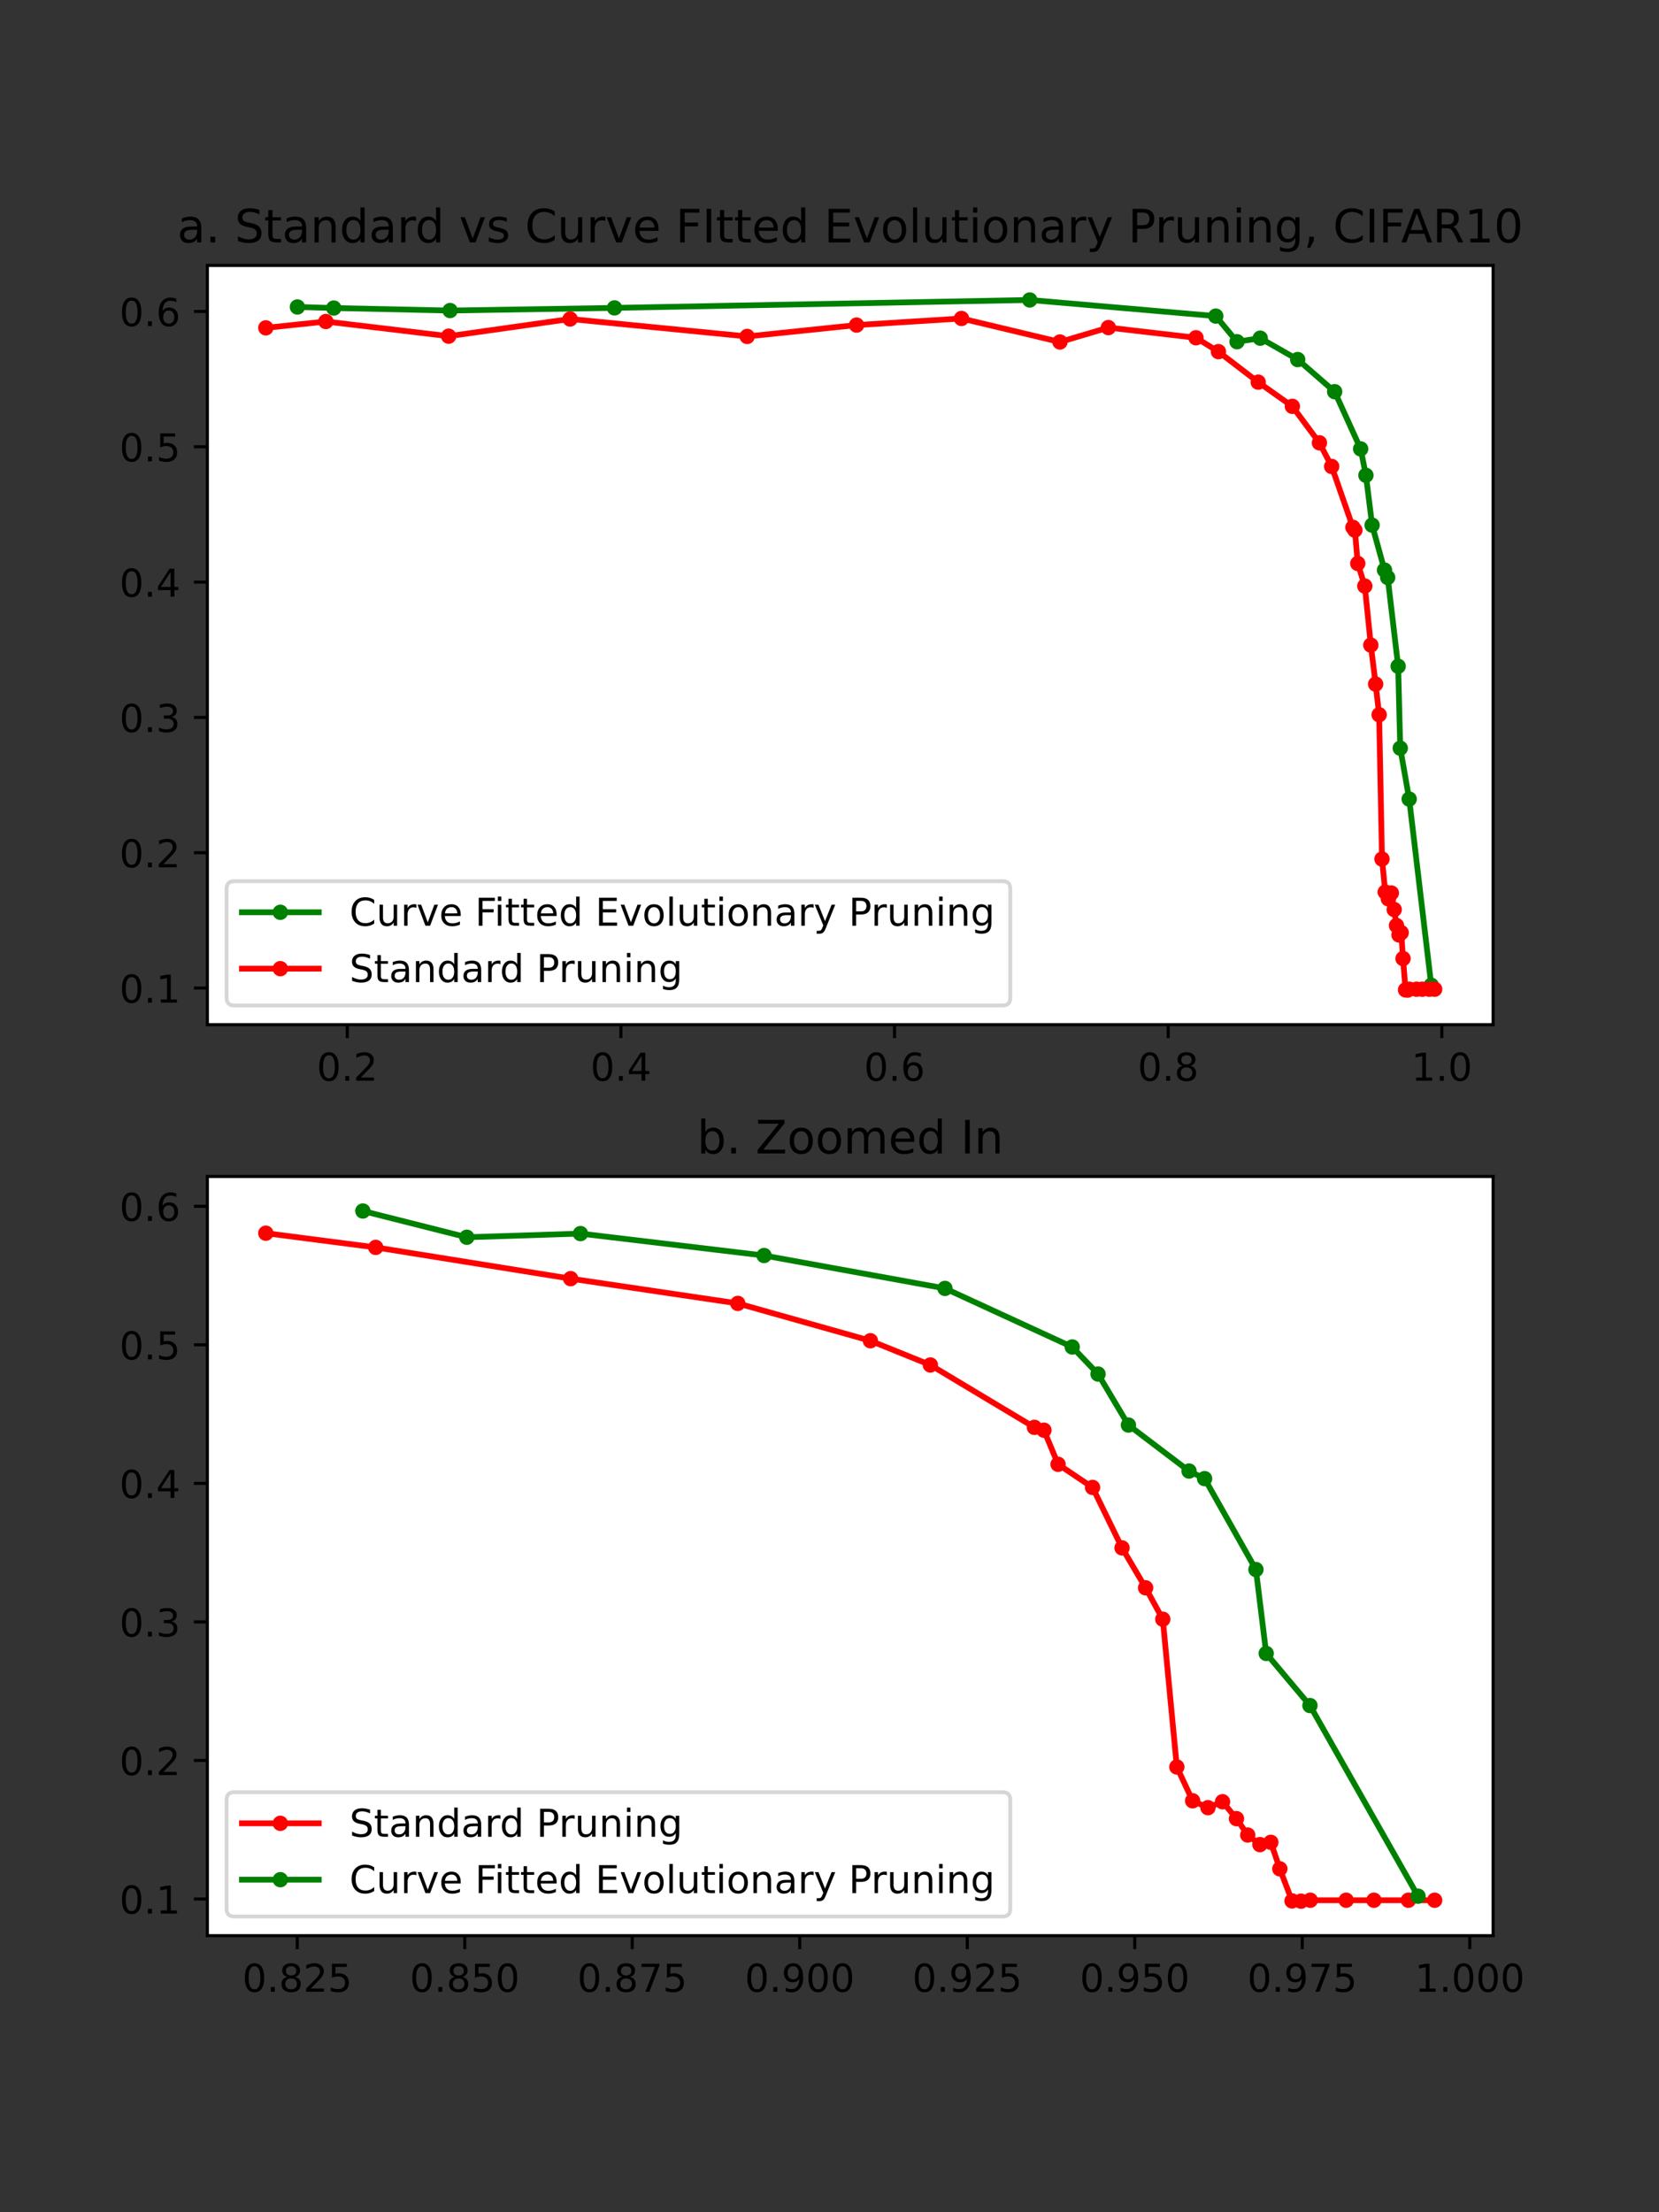 <?xml version="1.0" encoding="utf-8" standalone="no"?>
<!DOCTYPE svg PUBLIC "-//W3C//DTD SVG 1.1//EN"
  "http://www.w3.org/Graphics/SVG/1.1/DTD/svg11.dtd">
<!-- Created with matplotlib (https://matplotlib.org/) -->
<svg height="576pt" version="1.1" viewBox="0 0 432 576" width="432pt" xmlns="http://www.w3.org/2000/svg" xmlns:xlink="http://www.w3.org/1999/xlink">
 <rect x="0" y="0" width="432" height="576" fill="#333333" stroke="none"/>
 <defs>
  <style type="text/css">*{stroke-linecap:butt;stroke-linejoin:round;}</style>
 </defs>
 <g id="figure_1">
  <g id="patch_1">
   <path d="M 0 576 
L 432 576 
L 432 0 
L 0 0 
z
" style="fill:none;"/>
  </g>
  <g id="axes_1">
   <g id="patch_2">
    <path d="M 54 266.793 
L 388.8 266.793 
L 388.8 69.12 
L 54 69.12 
z
" style="fill:#ffffff;"/>
   </g>
   <g id="matplotlib.axis_1">
    <g id="xtick_1">
     <g id="line2d_1">
      <defs>
       <path d="M 0 0 
L 0 3.5 
" id="mb34d1083ad" style="stroke:#000000;stroke-width:0.8;"/>
      </defs>
      <g>
       <use style="stroke:#000000;stroke-width:0.8;" x="90.427" xlink:href="#mb34d1083ad" y="266.793"/>
      </g>
     </g>
     <g id="text_1">
      <!-- 0.2 -->
      <g transform="translate(82.476 281.391)scale(0.1 -0.1)">
       <defs>
        <path d="M 31.781 66.406 
Q 24.172 66.406 20.328 58.906 
Q 16.5 51.422 16.5 36.375 
Q 16.5 21.391 20.328 13.891 
Q 24.172 6.391 31.781 6.391 
Q 39.453 6.391 43.281 13.891 
Q 47.125 21.391 47.125 36.375 
Q 47.125 51.422 43.281 58.906 
Q 39.453 66.406 31.781 66.406 
z
M 31.781 74.219 
Q 44.047 74.219 50.516 64.516 
Q 56.984 54.828 56.984 36.375 
Q 56.984 17.969 50.516 8.266 
Q 44.047 -1.422 31.781 -1.422 
Q 19.531 -1.422 13.062 8.266 
Q 6.594 17.969 6.594 36.375 
Q 6.594 54.828 13.062 64.516 
Q 19.531 74.219 31.781 74.219 
z
" id="DejaVuSans-48"/>
        <path d="M 10.688 12.406 
L 21 12.406 
L 21 0 
L 10.688 0 
z
" id="DejaVuSans-46"/>
        <path d="M 19.188 8.297 
L 53.609 8.297 
L 53.609 0 
L 7.328 0 
L 7.328 8.297 
Q 12.938 14.109 22.625 23.891 
Q 32.328 33.688 34.812 36.531 
Q 39.547 41.844 41.422 45.531 
Q 43.312 49.219 43.312 52.781 
Q 43.312 58.594 39.234 62.25 
Q 35.156 65.922 28.609 65.922 
Q 23.969 65.922 18.812 64.312 
Q 13.672 62.703 7.812 59.422 
L 7.812 69.391 
Q 13.766 71.781 18.938 73 
Q 24.125 74.219 28.422 74.219 
Q 39.75 74.219 46.484 68.547 
Q 53.219 62.891 53.219 53.422 
Q 53.219 48.922 51.531 44.891 
Q 49.859 40.875 45.406 35.406 
Q 44.188 33.984 37.641 27.219 
Q 31.109 20.453 19.188 8.297 
z
" id="DejaVuSans-50"/>
       </defs>
       <use xlink:href="#DejaVuSans-48"/>
       <use x="63.623" xlink:href="#DejaVuSans-46"/>
       <use x="95.41" xlink:href="#DejaVuSans-50"/>
      </g>
     </g>
    </g>
    <g id="xtick_2">
     <g id="line2d_2">
      <g>
       <use style="stroke:#000000;stroke-width:0.8;" x="161.683" xlink:href="#mb34d1083ad" y="266.793"/>
      </g>
     </g>
     <g id="text_2">
      <!-- 0.4 -->
      <g transform="translate(153.731 281.391)scale(0.1 -0.1)">
       <defs>
        <path d="M 37.797 64.312 
L 12.891 25.391 
L 37.797 25.391 
z
M 35.203 72.906 
L 47.609 72.906 
L 47.609 25.391 
L 58.016 25.391 
L 58.016 17.188 
L 47.609 17.188 
L 47.609 0 
L 37.797 0 
L 37.797 17.188 
L 4.891 17.188 
L 4.891 26.703 
z
" id="DejaVuSans-52"/>
       </defs>
       <use xlink:href="#DejaVuSans-48"/>
       <use x="63.623" xlink:href="#DejaVuSans-46"/>
       <use x="95.41" xlink:href="#DejaVuSans-52"/>
      </g>
     </g>
    </g>
    <g id="xtick_3">
     <g id="line2d_3">
      <g>
       <use style="stroke:#000000;stroke-width:0.8;" x="232.938" xlink:href="#mb34d1083ad" y="266.793"/>
      </g>
     </g>
     <g id="text_3">
      <!-- 0.6 -->
      <g transform="translate(224.987 281.391)scale(0.1 -0.1)">
       <defs>
        <path d="M 33.016 40.375 
Q 26.375 40.375 22.484 35.828 
Q 18.609 31.297 18.609 23.391 
Q 18.609 15.531 22.484 10.953 
Q 26.375 6.391 33.016 6.391 
Q 39.656 6.391 43.531 10.953 
Q 47.406 15.531 47.406 23.391 
Q 47.406 31.297 43.531 35.828 
Q 39.656 40.375 33.016 40.375 
z
M 52.594 71.297 
L 52.594 62.312 
Q 48.875 64.062 45.094 64.984 
Q 41.312 65.922 37.594 65.922 
Q 27.828 65.922 22.672 59.328 
Q 17.531 52.734 16.797 39.406 
Q 19.672 43.656 24.016 45.922 
Q 28.375 48.188 33.594 48.188 
Q 44.578 48.188 50.953 41.516 
Q 57.328 34.859 57.328 23.391 
Q 57.328 12.156 50.688 5.359 
Q 44.047 -1.422 33.016 -1.422 
Q 20.359 -1.422 13.672 8.266 
Q 6.984 17.969 6.984 36.375 
Q 6.984 53.656 15.188 63.938 
Q 23.391 74.219 37.203 74.219 
Q 40.922 74.219 44.703 73.484 
Q 48.484 72.75 52.594 71.297 
z
" id="DejaVuSans-54"/>
       </defs>
       <use xlink:href="#DejaVuSans-48"/>
       <use x="63.623" xlink:href="#DejaVuSans-46"/>
       <use x="95.41" xlink:href="#DejaVuSans-54"/>
      </g>
     </g>
    </g>
    <g id="xtick_4">
     <g id="line2d_4">
      <g>
       <use style="stroke:#000000;stroke-width:0.8;" x="304.194" xlink:href="#mb34d1083ad" y="266.793"/>
      </g>
     </g>
     <g id="text_4">
      <!-- 0.8 -->
      <g transform="translate(296.242 281.391)scale(0.1 -0.1)">
       <defs>
        <path d="M 31.781 34.625 
Q 24.75 34.625 20.719 30.859 
Q 16.703 27.094 16.703 20.516 
Q 16.703 13.922 20.719 10.156 
Q 24.75 6.391 31.781 6.391 
Q 38.812 6.391 42.859 10.172 
Q 46.922 13.969 46.922 20.516 
Q 46.922 27.094 42.891 30.859 
Q 38.875 34.625 31.781 34.625 
z
M 21.922 38.812 
Q 15.578 40.375 12.031 44.719 
Q 8.5 49.078 8.5 55.328 
Q 8.5 64.062 14.719 69.141 
Q 20.953 74.219 31.781 74.219 
Q 42.672 74.219 48.875 69.141 
Q 55.078 64.062 55.078 55.328 
Q 55.078 49.078 51.531 44.719 
Q 48 40.375 41.703 38.812 
Q 48.828 37.156 52.797 32.312 
Q 56.781 27.484 56.781 20.516 
Q 56.781 9.906 50.312 4.234 
Q 43.844 -1.422 31.781 -1.422 
Q 19.734 -1.422 13.25 4.234 
Q 6.781 9.906 6.781 20.516 
Q 6.781 27.484 10.781 32.312 
Q 14.797 37.156 21.922 38.812 
z
M 18.312 54.391 
Q 18.312 48.734 21.844 45.562 
Q 25.391 42.391 31.781 42.391 
Q 38.141 42.391 41.719 45.562 
Q 45.312 48.734 45.312 54.391 
Q 45.312 60.062 41.719 63.234 
Q 38.141 66.406 31.781 66.406 
Q 25.391 66.406 21.844 63.234 
Q 18.312 60.062 18.312 54.391 
z
" id="DejaVuSans-56"/>
       </defs>
       <use xlink:href="#DejaVuSans-48"/>
       <use x="63.623" xlink:href="#DejaVuSans-46"/>
       <use x="95.41" xlink:href="#DejaVuSans-56"/>
      </g>
     </g>
    </g>
    <g id="xtick_5">
     <g id="line2d_5">
      <g>
       <use style="stroke:#000000;stroke-width:0.8;" x="375.449" xlink:href="#mb34d1083ad" y="266.793"/>
      </g>
     </g>
     <g id="text_5">
      <!-- 1.0 -->
      <g transform="translate(367.498 281.391)scale(0.1 -0.1)">
       <defs>
        <path d="M 12.406 8.297 
L 28.516 8.297 
L 28.516 63.922 
L 10.984 60.406 
L 10.984 69.391 
L 28.422 72.906 
L 38.281 72.906 
L 38.281 8.297 
L 54.391 8.297 
L 54.391 0 
L 12.406 0 
z
" id="DejaVuSans-49"/>
       </defs>
       <use xlink:href="#DejaVuSans-49"/>
       <use x="63.623" xlink:href="#DejaVuSans-46"/>
       <use x="95.41" xlink:href="#DejaVuSans-48"/>
      </g>
     </g>
    </g>
   </g>
   <g id="matplotlib.axis_2">
    <g id="ytick_1">
     <g id="line2d_6">
      <defs>
       <path d="M 0 0 
L -3.5 0 
" id="m40993f9563" style="stroke:#000000;stroke-width:0.8;"/>
      </defs>
      <g>
       <use style="stroke:#000000;stroke-width:0.8;" x="54" xlink:href="#m40993f9563" y="257.257"/>
      </g>
     </g>
     <g id="text_6">
      <!-- 0.1 -->
      <g transform="translate(31.097 261.056)scale(0.1 -0.1)">
       <use xlink:href="#DejaVuSans-48"/>
       <use x="63.623" xlink:href="#DejaVuSans-46"/>
       <use x="95.41" xlink:href="#DejaVuSans-49"/>
      </g>
     </g>
    </g>
    <g id="ytick_2">
     <g id="line2d_7">
      <g>
       <use style="stroke:#000000;stroke-width:0.8;" x="54" xlink:href="#m40993f9563" y="222.025"/>
      </g>
     </g>
     <g id="text_7">
      <!-- 0.2 -->
      <g transform="translate(31.097 225.825)scale(0.1 -0.1)">
       <use xlink:href="#DejaVuSans-48"/>
       <use x="63.623" xlink:href="#DejaVuSans-46"/>
       <use x="95.41" xlink:href="#DejaVuSans-50"/>
      </g>
     </g>
    </g>
    <g id="ytick_3">
     <g id="line2d_8">
      <g>
       <use style="stroke:#000000;stroke-width:0.8;" x="54" xlink:href="#m40993f9563" y="186.794"/>
      </g>
     </g>
     <g id="text_8">
      <!-- 0.3 -->
      <g transform="translate(31.097 190.593)scale(0.1 -0.1)">
       <defs>
        <path d="M 40.578 39.312 
Q 47.656 37.797 51.625 33 
Q 55.609 28.219 55.609 21.188 
Q 55.609 10.406 48.188 4.484 
Q 40.766 -1.422 27.094 -1.422 
Q 22.516 -1.422 17.656 -0.516 
Q 12.797 0.391 7.625 2.203 
L 7.625 11.719 
Q 11.719 9.328 16.594 8.109 
Q 21.484 6.891 26.812 6.891 
Q 36.078 6.891 40.938 10.547 
Q 45.797 14.203 45.797 21.188 
Q 45.797 27.641 41.281 31.266 
Q 36.766 34.906 28.719 34.906 
L 20.219 34.906 
L 20.219 43.016 
L 29.109 43.016 
Q 36.375 43.016 40.234 45.922 
Q 44.094 48.828 44.094 54.297 
Q 44.094 59.906 40.109 62.906 
Q 36.141 65.922 28.719 65.922 
Q 24.656 65.922 20.016 65.031 
Q 15.375 64.156 9.812 62.312 
L 9.812 71.094 
Q 15.438 72.656 20.344 73.438 
Q 25.25 74.219 29.594 74.219 
Q 40.828 74.219 47.359 69.109 
Q 53.906 64.016 53.906 55.328 
Q 53.906 49.266 50.438 45.094 
Q 46.969 40.922 40.578 39.312 
z
" id="DejaVuSans-51"/>
       </defs>
       <use xlink:href="#DejaVuSans-48"/>
       <use x="63.623" xlink:href="#DejaVuSans-46"/>
       <use x="95.41" xlink:href="#DejaVuSans-51"/>
      </g>
     </g>
    </g>
    <g id="ytick_4">
     <g id="line2d_9">
      <g>
       <use style="stroke:#000000;stroke-width:0.8;" x="54" xlink:href="#m40993f9563" y="151.562"/>
      </g>
     </g>
     <g id="text_9">
      <!-- 0.4 -->
      <g transform="translate(31.097 155.361)scale(0.1 -0.1)">
       <use xlink:href="#DejaVuSans-48"/>
       <use x="63.623" xlink:href="#DejaVuSans-46"/>
       <use x="95.41" xlink:href="#DejaVuSans-52"/>
      </g>
     </g>
    </g>
    <g id="ytick_5">
     <g id="line2d_10">
      <g>
       <use style="stroke:#000000;stroke-width:0.8;" x="54" xlink:href="#m40993f9563" y="116.33"/>
      </g>
     </g>
     <g id="text_10">
      <!-- 0.5 -->
      <g transform="translate(31.097 120.129)scale(0.1 -0.1)">
       <defs>
        <path d="M 10.797 72.906 
L 49.516 72.906 
L 49.516 64.594 
L 19.828 64.594 
L 19.828 46.734 
Q 21.969 47.469 24.109 47.828 
Q 26.266 48.188 28.422 48.188 
Q 40.625 48.188 47.75 41.5 
Q 54.891 34.812 54.891 23.391 
Q 54.891 11.625 47.562 5.094 
Q 40.234 -1.422 26.906 -1.422 
Q 22.312 -1.422 17.547 -0.641 
Q 12.797 0.141 7.719 1.703 
L 7.719 11.625 
Q 12.109 9.234 16.797 8.062 
Q 21.484 6.891 26.703 6.891 
Q 35.156 6.891 40.078 11.328 
Q 45.016 15.766 45.016 23.391 
Q 45.016 31 40.078 35.438 
Q 35.156 39.891 26.703 39.891 
Q 22.75 39.891 18.812 39.016 
Q 14.891 38.141 10.797 36.281 
z
" id="DejaVuSans-53"/>
       </defs>
       <use xlink:href="#DejaVuSans-48"/>
       <use x="63.623" xlink:href="#DejaVuSans-46"/>
       <use x="95.41" xlink:href="#DejaVuSans-53"/>
      </g>
     </g>
    </g>
    <g id="ytick_6">
     <g id="line2d_11">
      <g>
       <use style="stroke:#000000;stroke-width:0.8;" x="54" xlink:href="#m40993f9563" y="81.098"/>
      </g>
     </g>
     <g id="text_11">
      <!-- 0.6 -->
      <g transform="translate(31.097 84.898)scale(0.1 -0.1)">
       <use xlink:href="#DejaVuSans-48"/>
       <use x="63.623" xlink:href="#DejaVuSans-46"/>
       <use x="95.41" xlink:href="#DejaVuSans-54"/>
      </g>
     </g>
    </g>
   </g>
   <g id="line2d_12">
    <path clip-path="url(#pbe2e4ea4c7)" d="M 77.441 79.929 
L 86.91 80.204 
L 117.196 80.857 
L 160.014 80.169 
L 268.14 78.105 
L 316.589 82.303 
L 322.116 88.977 
L 328.161 88.049 
L 337.923 93.622 
L 347.542 101.983 
L 354.31 116.881 
L 355.683 123.762 
L 357.298 136.733 
L 360.522 148.431 
L 361.349 150.358 
L 364.078 173.478 
L 364.624 194.81 
L 366.951 208.057 
L 372.697 256.535 
" style="fill:none;stroke:#008000;stroke-linecap:square;stroke-width:1.5;"/>
    <defs>
     <path d="M 0 1.5 
C 0.398 1.5 0.779 1.342 1.061 1.061 
C 1.342 0.779 1.5 0.398 1.5 0 
C 1.5 -0.398 1.342 -0.779 1.061 -1.061 
C 0.779 -1.342 0.398 -1.5 0 -1.5 
C -0.398 -1.5 -0.779 -1.342 -1.061 -1.061 
C -1.342 -0.779 -1.5 -0.398 -1.5 0 
C -1.5 0.398 -1.342 0.779 -1.061 1.061 
C -0.779 1.342 -0.398 1.5 0 1.5 
z
" id="mb6224da413" style="stroke:#008000;"/>
    </defs>
    <g clip-path="url(#pbe2e4ea4c7)">
     <use style="fill:#008000;stroke:#008000;" x="77.441" xlink:href="#mb6224da413" y="79.929"/>
     <use style="fill:#008000;stroke:#008000;" x="86.91" xlink:href="#mb6224da413" y="80.204"/>
     <use style="fill:#008000;stroke:#008000;" x="117.196" xlink:href="#mb6224da413" y="80.857"/>
     <use style="fill:#008000;stroke:#008000;" x="160.014" xlink:href="#mb6224da413" y="80.169"/>
     <use style="fill:#008000;stroke:#008000;" x="268.14" xlink:href="#mb6224da413" y="78.105"/>
     <use style="fill:#008000;stroke:#008000;" x="316.589" xlink:href="#mb6224da413" y="82.303"/>
     <use style="fill:#008000;stroke:#008000;" x="322.116" xlink:href="#mb6224da413" y="88.977"/>
     <use style="fill:#008000;stroke:#008000;" x="328.161" xlink:href="#mb6224da413" y="88.049"/>
     <use style="fill:#008000;stroke:#008000;" x="337.923" xlink:href="#mb6224da413" y="93.622"/>
     <use style="fill:#008000;stroke:#008000;" x="347.542" xlink:href="#mb6224da413" y="101.983"/>
     <use style="fill:#008000;stroke:#008000;" x="354.31" xlink:href="#mb6224da413" y="116.881"/>
     <use style="fill:#008000;stroke:#008000;" x="355.683" xlink:href="#mb6224da413" y="123.762"/>
     <use style="fill:#008000;stroke:#008000;" x="357.298" xlink:href="#mb6224da413" y="136.733"/>
     <use style="fill:#008000;stroke:#008000;" x="360.522" xlink:href="#mb6224da413" y="148.431"/>
     <use style="fill:#008000;stroke:#008000;" x="361.349" xlink:href="#mb6224da413" y="150.358"/>
     <use style="fill:#008000;stroke:#008000;" x="364.078" xlink:href="#mb6224da413" y="173.478"/>
     <use style="fill:#008000;stroke:#008000;" x="364.624" xlink:href="#mb6224da413" y="194.81"/>
     <use style="fill:#008000;stroke:#008000;" x="366.951" xlink:href="#mb6224da413" y="208.057"/>
     <use style="fill:#008000;stroke:#008000;" x="372.697" xlink:href="#mb6224da413" y="256.535"/>
    </g>
   </g>
   <g id="line2d_13">
    <path clip-path="url(#pbe2e4ea4c7)" d="M 69.218 85.365 
L 84.853 83.713 
L 116.828 87.532 
L 148.454 83.06 
L 194.558 87.601 
L 223.046 84.642 
L 250.373 82.922 
L 276.006 89.046 
L 288.612 85.296 
L 311.429 87.945 
L 317.272 91.558 
L 327.638 99.506 
L 336.527 105.802 
L 343.577 115.298 
L 346.766 121.457 
L 352.299 137.318 
L 352.805 138.04 
L 353.558 146.711 
L 355.39 152.594 
L 356.959 167.974 
L 358.212 178.123 
L 359.125 186.106 
L 359.872 223.677 
L 360.711 232.278 
L 361.527 234.033 
L 362.303 232.519 
L 363.044 236.82 
L 363.641 240.983 
L 364.291 243.426 
L 364.871 242.841 
L 365.348 249.585 
L 365.997 257.739 
L 366.474 257.808 
L 366.968 257.567 
L 368.876 257.567 
L 370.353 257.567 
L 372.186 257.567 
L 373.582 257.567 
" style="fill:none;stroke:#ff0000;stroke-linecap:square;stroke-width:1.5;"/>
    <defs>
     <path d="M 0 1.5 
C 0.398 1.5 0.779 1.342 1.061 1.061 
C 1.342 0.779 1.5 0.398 1.5 0 
C 1.5 -0.398 1.342 -0.779 1.061 -1.061 
C 0.779 -1.342 0.398 -1.5 0 -1.5 
C -0.398 -1.5 -0.779 -1.342 -1.061 -1.061 
C -1.342 -0.779 -1.5 -0.398 -1.5 0 
C -1.5 0.398 -1.342 0.779 -1.061 1.061 
C -0.779 1.342 -0.398 1.5 0 1.5 
z
" id="mec43650d97" style="stroke:#ff0000;"/>
    </defs>
    <g clip-path="url(#pbe2e4ea4c7)">
     <use style="fill:#ff0000;stroke:#ff0000;" x="69.218" xlink:href="#mec43650d97" y="85.365"/>
     <use style="fill:#ff0000;stroke:#ff0000;" x="84.853" xlink:href="#mec43650d97" y="83.713"/>
     <use style="fill:#ff0000;stroke:#ff0000;" x="116.828" xlink:href="#mec43650d97" y="87.532"/>
     <use style="fill:#ff0000;stroke:#ff0000;" x="148.454" xlink:href="#mec43650d97" y="83.06"/>
     <use style="fill:#ff0000;stroke:#ff0000;" x="194.558" xlink:href="#mec43650d97" y="87.601"/>
     <use style="fill:#ff0000;stroke:#ff0000;" x="223.046" xlink:href="#mec43650d97" y="84.642"/>
     <use style="fill:#ff0000;stroke:#ff0000;" x="250.373" xlink:href="#mec43650d97" y="82.922"/>
     <use style="fill:#ff0000;stroke:#ff0000;" x="276.006" xlink:href="#mec43650d97" y="89.046"/>
     <use style="fill:#ff0000;stroke:#ff0000;" x="288.612" xlink:href="#mec43650d97" y="85.296"/>
     <use style="fill:#ff0000;stroke:#ff0000;" x="311.429" xlink:href="#mec43650d97" y="87.945"/>
     <use style="fill:#ff0000;stroke:#ff0000;" x="317.272" xlink:href="#mec43650d97" y="91.558"/>
     <use style="fill:#ff0000;stroke:#ff0000;" x="327.638" xlink:href="#mec43650d97" y="99.506"/>
     <use style="fill:#ff0000;stroke:#ff0000;" x="336.527" xlink:href="#mec43650d97" y="105.802"/>
     <use style="fill:#ff0000;stroke:#ff0000;" x="343.577" xlink:href="#mec43650d97" y="115.298"/>
     <use style="fill:#ff0000;stroke:#ff0000;" x="346.766" xlink:href="#mec43650d97" y="121.457"/>
     <use style="fill:#ff0000;stroke:#ff0000;" x="352.299" xlink:href="#mec43650d97" y="137.318"/>
     <use style="fill:#ff0000;stroke:#ff0000;" x="352.805" xlink:href="#mec43650d97" y="138.04"/>
     <use style="fill:#ff0000;stroke:#ff0000;" x="353.558" xlink:href="#mec43650d97" y="146.711"/>
     <use style="fill:#ff0000;stroke:#ff0000;" x="355.39" xlink:href="#mec43650d97" y="152.594"/>
     <use style="fill:#ff0000;stroke:#ff0000;" x="356.959" xlink:href="#mec43650d97" y="167.974"/>
     <use style="fill:#ff0000;stroke:#ff0000;" x="358.212" xlink:href="#mec43650d97" y="178.123"/>
     <use style="fill:#ff0000;stroke:#ff0000;" x="359.125" xlink:href="#mec43650d97" y="186.106"/>
     <use style="fill:#ff0000;stroke:#ff0000;" x="359.872" xlink:href="#mec43650d97" y="223.677"/>
     <use style="fill:#ff0000;stroke:#ff0000;" x="360.711" xlink:href="#mec43650d97" y="232.278"/>
     <use style="fill:#ff0000;stroke:#ff0000;" x="361.527" xlink:href="#mec43650d97" y="234.033"/>
     <use style="fill:#ff0000;stroke:#ff0000;" x="362.303" xlink:href="#mec43650d97" y="232.519"/>
     <use style="fill:#ff0000;stroke:#ff0000;" x="363.044" xlink:href="#mec43650d97" y="236.82"/>
     <use style="fill:#ff0000;stroke:#ff0000;" x="363.641" xlink:href="#mec43650d97" y="240.983"/>
     <use style="fill:#ff0000;stroke:#ff0000;" x="364.291" xlink:href="#mec43650d97" y="243.426"/>
     <use style="fill:#ff0000;stroke:#ff0000;" x="364.871" xlink:href="#mec43650d97" y="242.841"/>
     <use style="fill:#ff0000;stroke:#ff0000;" x="365.348" xlink:href="#mec43650d97" y="249.585"/>
     <use style="fill:#ff0000;stroke:#ff0000;" x="365.997" xlink:href="#mec43650d97" y="257.739"/>
     <use style="fill:#ff0000;stroke:#ff0000;" x="366.474" xlink:href="#mec43650d97" y="257.808"/>
     <use style="fill:#ff0000;stroke:#ff0000;" x="366.968" xlink:href="#mec43650d97" y="257.567"/>
     <use style="fill:#ff0000;stroke:#ff0000;" x="368.876" xlink:href="#mec43650d97" y="257.567"/>
     <use style="fill:#ff0000;stroke:#ff0000;" x="370.353" xlink:href="#mec43650d97" y="257.567"/>
     <use style="fill:#ff0000;stroke:#ff0000;" x="372.186" xlink:href="#mec43650d97" y="257.567"/>
     <use style="fill:#ff0000;stroke:#ff0000;" x="373.582" xlink:href="#mec43650d97" y="257.567"/>
    </g>
   </g>
   <g id="patch_3">
    <path d="M 54 266.793 
L 54 69.12 
" style="fill:none;stroke:#000000;stroke-linecap:square;stroke-linejoin:miter;stroke-width:0.8;"/>
   </g>
   <g id="patch_4">
    <path d="M 388.8 266.793 
L 388.8 69.12 
" style="fill:none;stroke:#000000;stroke-linecap:square;stroke-linejoin:miter;stroke-width:0.8;"/>
   </g>
   <g id="patch_5">
    <path d="M 54 266.793 
L 388.8 266.793 
" style="fill:none;stroke:#000000;stroke-linecap:square;stroke-linejoin:miter;stroke-width:0.8;"/>
   </g>
   <g id="patch_6">
    <path d="M 54 69.12 
L 388.8 69.12 
" style="fill:none;stroke:#000000;stroke-linecap:square;stroke-linejoin:miter;stroke-width:0.8;"/>
   </g>
   <g id="text_12">
    <!-- a. Standard vs Curve FItted Evolutionary Pruning, CIFAR10 -->
    <g transform="translate(46.154 63.12)scale(0.12 -0.12)">
     <defs>
      <path d="M 34.281 27.484 
Q 23.391 27.484 19.188 25 
Q 14.984 22.516 14.984 16.5 
Q 14.984 11.719 18.141 8.906 
Q 21.297 6.109 26.703 6.109 
Q 34.188 6.109 38.703 11.406 
Q 43.219 16.703 43.219 25.484 
L 43.219 27.484 
z
M 52.203 31.203 
L 52.203 0 
L 43.219 0 
L 43.219 8.297 
Q 40.141 3.328 35.547 0.953 
Q 30.953 -1.422 24.312 -1.422 
Q 15.922 -1.422 10.953 3.297 
Q 6 8.016 6 15.922 
Q 6 25.141 12.172 29.828 
Q 18.359 34.516 30.609 34.516 
L 43.219 34.516 
L 43.219 35.406 
Q 43.219 41.609 39.141 45 
Q 35.062 48.391 27.688 48.391 
Q 23 48.391 18.547 47.266 
Q 14.109 46.141 10.016 43.891 
L 10.016 52.203 
Q 14.938 54.109 19.578 55.047 
Q 24.219 56 28.609 56 
Q 40.484 56 46.344 49.844 
Q 52.203 43.703 52.203 31.203 
z
" id="DejaVuSans-97"/>
      <path id="DejaVuSans-32"/>
      <path d="M 53.516 70.516 
L 53.516 60.891 
Q 47.906 63.578 42.922 64.891 
Q 37.938 66.219 33.297 66.219 
Q 25.25 66.219 20.875 63.094 
Q 16.5 59.969 16.5 54.203 
Q 16.5 49.359 19.406 46.891 
Q 22.312 44.438 30.422 42.922 
L 36.375 41.703 
Q 47.406 39.594 52.656 34.297 
Q 57.906 29 57.906 20.125 
Q 57.906 9.516 50.797 4.047 
Q 43.703 -1.422 29.984 -1.422 
Q 24.812 -1.422 18.969 -0.25 
Q 13.141 0.922 6.891 3.219 
L 6.891 13.375 
Q 12.891 10.016 18.656 8.297 
Q 24.422 6.594 29.984 6.594 
Q 38.422 6.594 43.016 9.906 
Q 47.609 13.234 47.609 19.391 
Q 47.609 24.75 44.312 27.781 
Q 41.016 30.812 33.5 32.328 
L 27.484 33.5 
Q 16.453 35.688 11.516 40.375 
Q 6.594 45.062 6.594 53.422 
Q 6.594 63.094 13.406 68.656 
Q 20.219 74.219 32.172 74.219 
Q 37.312 74.219 42.625 73.281 
Q 47.953 72.359 53.516 70.516 
z
" id="DejaVuSans-83"/>
      <path d="M 18.312 70.219 
L 18.312 54.688 
L 36.812 54.688 
L 36.812 47.703 
L 18.312 47.703 
L 18.312 18.016 
Q 18.312 11.328 20.141 9.422 
Q 21.969 7.516 27.594 7.516 
L 36.812 7.516 
L 36.812 0 
L 27.594 0 
Q 17.188 0 13.234 3.875 
Q 9.281 7.766 9.281 18.016 
L 9.281 47.703 
L 2.688 47.703 
L 2.688 54.688 
L 9.281 54.688 
L 9.281 70.219 
z
" id="DejaVuSans-116"/>
      <path d="M 54.891 33.016 
L 54.891 0 
L 45.906 0 
L 45.906 32.719 
Q 45.906 40.484 42.875 44.328 
Q 39.844 48.188 33.797 48.188 
Q 26.516 48.188 22.312 43.547 
Q 18.109 38.922 18.109 30.906 
L 18.109 0 
L 9.078 0 
L 9.078 54.688 
L 18.109 54.688 
L 18.109 46.188 
Q 21.344 51.125 25.703 53.562 
Q 30.078 56 35.797 56 
Q 45.219 56 50.047 50.172 
Q 54.891 44.344 54.891 33.016 
z
" id="DejaVuSans-110"/>
      <path d="M 45.406 46.391 
L 45.406 75.984 
L 54.391 75.984 
L 54.391 0 
L 45.406 0 
L 45.406 8.203 
Q 42.578 3.328 38.25 0.953 
Q 33.938 -1.422 27.875 -1.422 
Q 17.969 -1.422 11.734 6.484 
Q 5.516 14.406 5.516 27.297 
Q 5.516 40.188 11.734 48.094 
Q 17.969 56 27.875 56 
Q 33.938 56 38.25 53.625 
Q 42.578 51.266 45.406 46.391 
z
M 14.797 27.297 
Q 14.797 17.391 18.875 11.75 
Q 22.953 6.109 30.078 6.109 
Q 37.203 6.109 41.297 11.75 
Q 45.406 17.391 45.406 27.297 
Q 45.406 37.203 41.297 42.844 
Q 37.203 48.484 30.078 48.484 
Q 22.953 48.484 18.875 42.844 
Q 14.797 37.203 14.797 27.297 
z
" id="DejaVuSans-100"/>
      <path d="M 41.109 46.297 
Q 39.594 47.172 37.812 47.578 
Q 36.031 48 33.891 48 
Q 26.266 48 22.188 43.047 
Q 18.109 38.094 18.109 28.812 
L 18.109 0 
L 9.078 0 
L 9.078 54.688 
L 18.109 54.688 
L 18.109 46.188 
Q 20.953 51.172 25.484 53.578 
Q 30.031 56 36.531 56 
Q 37.453 56 38.578 55.875 
Q 39.703 55.766 41.062 55.516 
z
" id="DejaVuSans-114"/>
      <path d="M 2.984 54.688 
L 12.5 54.688 
L 29.594 8.797 
L 46.688 54.688 
L 56.203 54.688 
L 35.688 0 
L 23.484 0 
z
" id="DejaVuSans-118"/>
      <path d="M 44.281 53.078 
L 44.281 44.578 
Q 40.484 46.531 36.375 47.5 
Q 32.281 48.484 27.875 48.484 
Q 21.188 48.484 17.844 46.438 
Q 14.5 44.391 14.5 40.281 
Q 14.5 37.156 16.891 35.375 
Q 19.281 33.594 26.516 31.984 
L 29.594 31.297 
Q 39.156 29.25 43.188 25.516 
Q 47.219 21.781 47.219 15.094 
Q 47.219 7.469 41.188 3.016 
Q 35.156 -1.422 24.609 -1.422 
Q 20.219 -1.422 15.453 -0.562 
Q 10.688 0.297 5.422 2 
L 5.422 11.281 
Q 10.406 8.688 15.234 7.391 
Q 20.062 6.109 24.812 6.109 
Q 31.156 6.109 34.562 8.281 
Q 37.984 10.453 37.984 14.406 
Q 37.984 18.062 35.516 20.016 
Q 33.062 21.969 24.703 23.781 
L 21.578 24.516 
Q 13.234 26.266 9.516 29.906 
Q 5.812 33.547 5.812 39.891 
Q 5.812 47.609 11.281 51.797 
Q 16.75 56 26.812 56 
Q 31.781 56 36.172 55.266 
Q 40.578 54.547 44.281 53.078 
z
" id="DejaVuSans-115"/>
      <path d="M 64.406 67.281 
L 64.406 56.891 
Q 59.422 61.531 53.781 63.812 
Q 48.141 66.109 41.797 66.109 
Q 29.297 66.109 22.656 58.469 
Q 16.016 50.828 16.016 36.375 
Q 16.016 21.969 22.656 14.328 
Q 29.297 6.688 41.797 6.688 
Q 48.141 6.688 53.781 8.984 
Q 59.422 11.281 64.406 15.922 
L 64.406 5.609 
Q 59.234 2.094 53.438 0.328 
Q 47.656 -1.422 41.219 -1.422 
Q 24.656 -1.422 15.125 8.703 
Q 5.609 18.844 5.609 36.375 
Q 5.609 53.953 15.125 64.078 
Q 24.656 74.219 41.219 74.219 
Q 47.75 74.219 53.531 72.484 
Q 59.328 70.75 64.406 67.281 
z
" id="DejaVuSans-67"/>
      <path d="M 8.5 21.578 
L 8.5 54.688 
L 17.484 54.688 
L 17.484 21.922 
Q 17.484 14.156 20.5 10.266 
Q 23.531 6.391 29.594 6.391 
Q 36.859 6.391 41.078 11.031 
Q 45.312 15.672 45.312 23.688 
L 45.312 54.688 
L 54.297 54.688 
L 54.297 0 
L 45.312 0 
L 45.312 8.406 
Q 42.047 3.422 37.719 1 
Q 33.406 -1.422 27.688 -1.422 
Q 18.266 -1.422 13.375 4.438 
Q 8.5 10.297 8.5 21.578 
z
M 31.109 56 
z
" id="DejaVuSans-117"/>
      <path d="M 56.203 29.594 
L 56.203 25.203 
L 14.891 25.203 
Q 15.484 15.922 20.484 11.062 
Q 25.484 6.203 34.422 6.203 
Q 39.594 6.203 44.453 7.469 
Q 49.312 8.734 54.109 11.281 
L 54.109 2.781 
Q 49.266 0.734 44.188 -0.344 
Q 39.109 -1.422 33.891 -1.422 
Q 20.797 -1.422 13.156 6.188 
Q 5.516 13.812 5.516 26.812 
Q 5.516 40.234 12.766 48.109 
Q 20.016 56 32.328 56 
Q 43.359 56 49.781 48.891 
Q 56.203 41.797 56.203 29.594 
z
M 47.219 32.234 
Q 47.125 39.594 43.094 43.984 
Q 39.062 48.391 32.422 48.391 
Q 24.906 48.391 20.391 44.141 
Q 15.875 39.891 15.188 32.172 
z
" id="DejaVuSans-101"/>
      <path d="M 9.812 72.906 
L 51.703 72.906 
L 51.703 64.594 
L 19.672 64.594 
L 19.672 43.109 
L 48.578 43.109 
L 48.578 34.812 
L 19.672 34.812 
L 19.672 0 
L 9.812 0 
z
" id="DejaVuSans-70"/>
      <path d="M 9.812 72.906 
L 19.672 72.906 
L 19.672 0 
L 9.812 0 
z
" id="DejaVuSans-73"/>
      <path d="M 9.812 72.906 
L 55.906 72.906 
L 55.906 64.594 
L 19.672 64.594 
L 19.672 43.016 
L 54.391 43.016 
L 54.391 34.719 
L 19.672 34.719 
L 19.672 8.297 
L 56.781 8.297 
L 56.781 0 
L 9.812 0 
z
" id="DejaVuSans-69"/>
      <path d="M 30.609 48.391 
Q 23.391 48.391 19.188 42.75 
Q 14.984 37.109 14.984 27.297 
Q 14.984 17.484 19.156 11.844 
Q 23.344 6.203 30.609 6.203 
Q 37.797 6.203 41.984 11.859 
Q 46.188 17.531 46.188 27.297 
Q 46.188 37.016 41.984 42.703 
Q 37.797 48.391 30.609 48.391 
z
M 30.609 56 
Q 42.328 56 49.016 48.375 
Q 55.719 40.766 55.719 27.297 
Q 55.719 13.875 49.016 6.219 
Q 42.328 -1.422 30.609 -1.422 
Q 18.844 -1.422 12.172 6.219 
Q 5.516 13.875 5.516 27.297 
Q 5.516 40.766 12.172 48.375 
Q 18.844 56 30.609 56 
z
" id="DejaVuSans-111"/>
      <path d="M 9.422 75.984 
L 18.406 75.984 
L 18.406 0 
L 9.422 0 
z
" id="DejaVuSans-108"/>
      <path d="M 9.422 54.688 
L 18.406 54.688 
L 18.406 0 
L 9.422 0 
z
M 9.422 75.984 
L 18.406 75.984 
L 18.406 64.594 
L 9.422 64.594 
z
" id="DejaVuSans-105"/>
      <path d="M 32.172 -5.078 
Q 28.375 -14.844 24.75 -17.812 
Q 21.141 -20.797 15.094 -20.797 
L 7.906 -20.797 
L 7.906 -13.281 
L 13.188 -13.281 
Q 16.891 -13.281 18.938 -11.516 
Q 21 -9.766 23.484 -3.219 
L 25.094 0.875 
L 2.984 54.688 
L 12.5 54.688 
L 29.594 11.922 
L 46.688 54.688 
L 56.203 54.688 
z
" id="DejaVuSans-121"/>
      <path d="M 19.672 64.797 
L 19.672 37.406 
L 32.078 37.406 
Q 38.969 37.406 42.719 40.969 
Q 46.484 44.531 46.484 51.125 
Q 46.484 57.672 42.719 61.234 
Q 38.969 64.797 32.078 64.797 
z
M 9.812 72.906 
L 32.078 72.906 
Q 44.344 72.906 50.609 67.359 
Q 56.891 61.812 56.891 51.125 
Q 56.891 40.328 50.609 34.812 
Q 44.344 29.297 32.078 29.297 
L 19.672 29.297 
L 19.672 0 
L 9.812 0 
z
" id="DejaVuSans-80"/>
      <path d="M 45.406 27.984 
Q 45.406 37.75 41.375 43.109 
Q 37.359 48.484 30.078 48.484 
Q 22.859 48.484 18.828 43.109 
Q 14.797 37.75 14.797 27.984 
Q 14.797 18.266 18.828 12.891 
Q 22.859 7.516 30.078 7.516 
Q 37.359 7.516 41.375 12.891 
Q 45.406 18.266 45.406 27.984 
z
M 54.391 6.781 
Q 54.391 -7.172 48.188 -13.984 
Q 42 -20.797 29.203 -20.797 
Q 24.469 -20.797 20.266 -20.094 
Q 16.062 -19.391 12.109 -17.922 
L 12.109 -9.188 
Q 16.062 -11.328 19.922 -12.344 
Q 23.781 -13.375 27.781 -13.375 
Q 36.625 -13.375 41.016 -8.766 
Q 45.406 -4.156 45.406 5.172 
L 45.406 9.625 
Q 42.625 4.781 38.281 2.391 
Q 33.938 0 27.875 0 
Q 17.828 0 11.672 7.656 
Q 5.516 15.328 5.516 27.984 
Q 5.516 40.672 11.672 48.328 
Q 17.828 56 27.875 56 
Q 33.938 56 38.281 53.609 
Q 42.625 51.219 45.406 46.391 
L 45.406 54.688 
L 54.391 54.688 
z
" id="DejaVuSans-103"/>
      <path d="M 11.719 12.406 
L 22.016 12.406 
L 22.016 4 
L 14.016 -11.625 
L 7.719 -11.625 
L 11.719 4 
z
" id="DejaVuSans-44"/>
      <path d="M 34.188 63.188 
L 20.797 26.906 
L 47.609 26.906 
z
M 28.609 72.906 
L 39.797 72.906 
L 67.578 0 
L 57.328 0 
L 50.688 18.703 
L 17.828 18.703 
L 11.188 0 
L 0.781 0 
z
" id="DejaVuSans-65"/>
      <path d="M 44.391 34.188 
Q 47.562 33.109 50.562 29.594 
Q 53.562 26.078 56.594 19.922 
L 66.609 0 
L 56 0 
L 46.688 18.703 
Q 43.062 26.031 39.672 28.422 
Q 36.281 30.812 30.422 30.812 
L 19.672 30.812 
L 19.672 0 
L 9.812 0 
L 9.812 72.906 
L 32.078 72.906 
Q 44.578 72.906 50.734 67.672 
Q 56.891 62.453 56.891 51.906 
Q 56.891 45.016 53.688 40.469 
Q 50.484 35.938 44.391 34.188 
z
M 19.672 64.797 
L 19.672 38.922 
L 32.078 38.922 
Q 39.203 38.922 42.844 42.219 
Q 46.484 45.516 46.484 51.906 
Q 46.484 58.297 42.844 61.547 
Q 39.203 64.797 32.078 64.797 
z
" id="DejaVuSans-82"/>
     </defs>
     <use xlink:href="#DejaVuSans-97"/>
     <use x="61.279" xlink:href="#DejaVuSans-46"/>
     <use x="93.066" xlink:href="#DejaVuSans-32"/>
     <use x="124.854" xlink:href="#DejaVuSans-83"/>
     <use x="188.33" xlink:href="#DejaVuSans-116"/>
     <use x="227.539" xlink:href="#DejaVuSans-97"/>
     <use x="288.818" xlink:href="#DejaVuSans-110"/>
     <use x="352.197" xlink:href="#DejaVuSans-100"/>
     <use x="415.674" xlink:href="#DejaVuSans-97"/>
     <use x="476.953" xlink:href="#DejaVuSans-114"/>
     <use x="516.316" xlink:href="#DejaVuSans-100"/>
     <use x="579.793" xlink:href="#DejaVuSans-32"/>
     <use x="611.58" xlink:href="#DejaVuSans-118"/>
     <use x="670.76" xlink:href="#DejaVuSans-115"/>
     <use x="722.859" xlink:href="#DejaVuSans-32"/>
     <use x="754.646" xlink:href="#DejaVuSans-67"/>
     <use x="824.471" xlink:href="#DejaVuSans-117"/>
     <use x="887.85" xlink:href="#DejaVuSans-114"/>
     <use x="928.963" xlink:href="#DejaVuSans-118"/>
     <use x="988.143" xlink:href="#DejaVuSans-101"/>
     <use x="1049.666" xlink:href="#DejaVuSans-32"/>
     <use x="1081.453" xlink:href="#DejaVuSans-70"/>
     <use x="1138.973" xlink:href="#DejaVuSans-73"/>
     <use x="1168.465" xlink:href="#DejaVuSans-116"/>
     <use x="1207.674" xlink:href="#DejaVuSans-116"/>
     <use x="1246.883" xlink:href="#DejaVuSans-101"/>
     <use x="1308.406" xlink:href="#DejaVuSans-100"/>
     <use x="1371.883" xlink:href="#DejaVuSans-32"/>
     <use x="1403.67" xlink:href="#DejaVuSans-69"/>
     <use x="1466.854" xlink:href="#DejaVuSans-118"/>
     <use x="1526.033" xlink:href="#DejaVuSans-111"/>
     <use x="1587.215" xlink:href="#DejaVuSans-108"/>
     <use x="1614.998" xlink:href="#DejaVuSans-117"/>
     <use x="1678.377" xlink:href="#DejaVuSans-116"/>
     <use x="1717.586" xlink:href="#DejaVuSans-105"/>
     <use x="1745.369" xlink:href="#DejaVuSans-111"/>
     <use x="1806.551" xlink:href="#DejaVuSans-110"/>
     <use x="1869.93" xlink:href="#DejaVuSans-97"/>
     <use x="1931.209" xlink:href="#DejaVuSans-114"/>
     <use x="1972.322" xlink:href="#DejaVuSans-121"/>
     <use x="2031.502" xlink:href="#DejaVuSans-32"/>
     <use x="2063.289" xlink:href="#DejaVuSans-80"/>
     <use x="2121.842" xlink:href="#DejaVuSans-114"/>
     <use x="2162.955" xlink:href="#DejaVuSans-117"/>
     <use x="2226.334" xlink:href="#DejaVuSans-110"/>
     <use x="2289.713" xlink:href="#DejaVuSans-105"/>
     <use x="2317.496" xlink:href="#DejaVuSans-110"/>
     <use x="2380.875" xlink:href="#DejaVuSans-103"/>
     <use x="2444.352" xlink:href="#DejaVuSans-44"/>
     <use x="2476.139" xlink:href="#DejaVuSans-32"/>
     <use x="2507.926" xlink:href="#DejaVuSans-67"/>
     <use x="2577.75" xlink:href="#DejaVuSans-73"/>
     <use x="2607.242" xlink:href="#DejaVuSans-70"/>
     <use x="2655.637" xlink:href="#DejaVuSans-65"/>
     <use x="2724.045" xlink:href="#DejaVuSans-82"/>
     <use x="2793.527" xlink:href="#DejaVuSans-49"/>
     <use x="2857.15" xlink:href="#DejaVuSans-48"/>
    </g>
   </g>
   <g id="legend_1">
    <g id="patch_7">
     <path d="M 61 261.793 
L 261.073 261.793 
Q 263.073 261.793 263.073 259.793 
L 263.073 231.436 
Q 263.073 229.436 261.073 229.436 
L 61 229.436 
Q 59 229.436 59 231.436 
L 59 259.793 
Q 59 261.793 61 261.793 
z
" style="fill:#ffffff;opacity:0.8;stroke:#cccccc;stroke-linejoin:miter;"/>
    </g>
    <g id="line2d_14">
     <path d="M 63 237.535 
L 83 237.535 
" style="fill:none;stroke:#008000;stroke-linecap:square;stroke-width:1.5;"/>
    </g>
    <g id="line2d_15">
     <g>
      <use style="fill:#008000;stroke:#008000;" x="73" xlink:href="#mb6224da413" y="237.535"/>
     </g>
    </g>
    <g id="text_13">
     <!-- Curve Fitted Evolutionary Pruning -->
     <g transform="translate(91 241.035)scale(0.1 -0.1)">
      <use xlink:href="#DejaVuSans-67"/>
      <use x="69.824" xlink:href="#DejaVuSans-117"/>
      <use x="133.203" xlink:href="#DejaVuSans-114"/>
      <use x="174.316" xlink:href="#DejaVuSans-118"/>
      <use x="233.496" xlink:href="#DejaVuSans-101"/>
      <use x="295.02" xlink:href="#DejaVuSans-32"/>
      <use x="326.807" xlink:href="#DejaVuSans-70"/>
      <use x="377.076" xlink:href="#DejaVuSans-105"/>
      <use x="404.859" xlink:href="#DejaVuSans-116"/>
      <use x="444.068" xlink:href="#DejaVuSans-116"/>
      <use x="483.277" xlink:href="#DejaVuSans-101"/>
      <use x="544.801" xlink:href="#DejaVuSans-100"/>
      <use x="608.277" xlink:href="#DejaVuSans-32"/>
      <use x="640.064" xlink:href="#DejaVuSans-69"/>
      <use x="703.248" xlink:href="#DejaVuSans-118"/>
      <use x="762.428" xlink:href="#DejaVuSans-111"/>
      <use x="823.609" xlink:href="#DejaVuSans-108"/>
      <use x="851.393" xlink:href="#DejaVuSans-117"/>
      <use x="914.771" xlink:href="#DejaVuSans-116"/>
      <use x="953.98" xlink:href="#DejaVuSans-105"/>
      <use x="981.764" xlink:href="#DejaVuSans-111"/>
      <use x="1042.945" xlink:href="#DejaVuSans-110"/>
      <use x="1106.324" xlink:href="#DejaVuSans-97"/>
      <use x="1167.604" xlink:href="#DejaVuSans-114"/>
      <use x="1208.717" xlink:href="#DejaVuSans-121"/>
      <use x="1267.896" xlink:href="#DejaVuSans-32"/>
      <use x="1299.684" xlink:href="#DejaVuSans-80"/>
      <use x="1358.236" xlink:href="#DejaVuSans-114"/>
      <use x="1399.35" xlink:href="#DejaVuSans-117"/>
      <use x="1462.729" xlink:href="#DejaVuSans-110"/>
      <use x="1526.107" xlink:href="#DejaVuSans-105"/>
      <use x="1553.891" xlink:href="#DejaVuSans-110"/>
      <use x="1617.27" xlink:href="#DejaVuSans-103"/>
     </g>
    </g>
    <g id="line2d_16">
     <path d="M 63 252.213 
L 83 252.213 
" style="fill:none;stroke:#ff0000;stroke-linecap:square;stroke-width:1.5;"/>
    </g>
    <g id="line2d_17">
     <g>
      <use style="fill:#ff0000;stroke:#ff0000;" x="73" xlink:href="#mec43650d97" y="252.213"/>
     </g>
    </g>
    <g id="text_14">
     <!-- Standard Pruning -->
     <g transform="translate(91 255.713)scale(0.1 -0.1)">
      <use xlink:href="#DejaVuSans-83"/>
      <use x="63.477" xlink:href="#DejaVuSans-116"/>
      <use x="102.686" xlink:href="#DejaVuSans-97"/>
      <use x="163.965" xlink:href="#DejaVuSans-110"/>
      <use x="227.344" xlink:href="#DejaVuSans-100"/>
      <use x="290.82" xlink:href="#DejaVuSans-97"/>
      <use x="352.1" xlink:href="#DejaVuSans-114"/>
      <use x="391.463" xlink:href="#DejaVuSans-100"/>
      <use x="454.939" xlink:href="#DejaVuSans-32"/>
      <use x="486.727" xlink:href="#DejaVuSans-80"/>
      <use x="545.279" xlink:href="#DejaVuSans-114"/>
      <use x="586.393" xlink:href="#DejaVuSans-117"/>
      <use x="649.771" xlink:href="#DejaVuSans-110"/>
      <use x="713.15" xlink:href="#DejaVuSans-105"/>
      <use x="740.934" xlink:href="#DejaVuSans-110"/>
      <use x="804.312" xlink:href="#DejaVuSans-103"/>
     </g>
    </g>
   </g>
  </g>
  <g id="axes_2">
   <g id="patch_8">
    <path d="M 54 504 
L 388.8 504 
L 388.8 306.327 
L 54 306.327 
z
" style="fill:#ffffff;"/>
   </g>
   <g id="matplotlib.axis_3">
    <g id="xtick_6">
     <g id="line2d_18">
      <g>
       <use style="stroke:#000000;stroke-width:0.8;" x="77.405" xlink:href="#mb34d1083ad" y="504"/>
      </g>
     </g>
     <g id="text_15">
      <!-- 0.825 -->
      <g transform="translate(63.091 518.598)scale(0.1 -0.1)">
       <use xlink:href="#DejaVuSans-48"/>
       <use x="63.623" xlink:href="#DejaVuSans-46"/>
       <use x="95.41" xlink:href="#DejaVuSans-56"/>
       <use x="159.033" xlink:href="#DejaVuSans-50"/>
       <use x="222.656" xlink:href="#DejaVuSans-53"/>
      </g>
     </g>
    </g>
    <g id="xtick_7">
     <g id="line2d_19">
      <g>
       <use style="stroke:#000000;stroke-width:0.8;" x="121.022" xlink:href="#mb34d1083ad" y="504"/>
      </g>
     </g>
     <g id="text_16">
      <!-- 0.850 -->
      <g transform="translate(106.708 518.598)scale(0.1 -0.1)">
       <use xlink:href="#DejaVuSans-48"/>
       <use x="63.623" xlink:href="#DejaVuSans-46"/>
       <use x="95.41" xlink:href="#DejaVuSans-56"/>
       <use x="159.033" xlink:href="#DejaVuSans-53"/>
       <use x="222.656" xlink:href="#DejaVuSans-48"/>
      </g>
     </g>
    </g>
    <g id="xtick_8">
     <g id="line2d_20">
      <g>
       <use style="stroke:#000000;stroke-width:0.8;" x="164.64" xlink:href="#mb34d1083ad" y="504"/>
      </g>
     </g>
     <g id="text_17">
      <!-- 0.875 -->
      <g transform="translate(150.326 518.598)scale(0.1 -0.1)">
       <defs>
        <path d="M 8.203 72.906 
L 55.078 72.906 
L 55.078 68.703 
L 28.609 0 
L 18.312 0 
L 43.219 64.594 
L 8.203 64.594 
z
" id="DejaVuSans-55"/>
       </defs>
       <use xlink:href="#DejaVuSans-48"/>
       <use x="63.623" xlink:href="#DejaVuSans-46"/>
       <use x="95.41" xlink:href="#DejaVuSans-56"/>
       <use x="159.033" xlink:href="#DejaVuSans-55"/>
       <use x="222.656" xlink:href="#DejaVuSans-53"/>
      </g>
     </g>
    </g>
    <g id="xtick_9">
     <g id="line2d_21">
      <g>
       <use style="stroke:#000000;stroke-width:0.8;" x="208.257" xlink:href="#mb34d1083ad" y="504"/>
      </g>
     </g>
     <g id="text_18">
      <!-- 0.900 -->
      <g transform="translate(193.943 518.598)scale(0.1 -0.1)">
       <defs>
        <path d="M 10.984 1.516 
L 10.984 10.5 
Q 14.703 8.734 18.5 7.812 
Q 22.312 6.891 25.984 6.891 
Q 35.75 6.891 40.891 13.453 
Q 46.047 20.016 46.781 33.406 
Q 43.953 29.203 39.594 26.953 
Q 35.25 24.703 29.984 24.703 
Q 19.047 24.703 12.672 31.312 
Q 6.297 37.938 6.297 49.422 
Q 6.297 60.641 12.938 67.422 
Q 19.578 74.219 30.609 74.219 
Q 43.266 74.219 49.922 64.516 
Q 56.594 54.828 56.594 36.375 
Q 56.594 19.141 48.406 8.859 
Q 40.234 -1.422 26.422 -1.422 
Q 22.703 -1.422 18.891 -0.688 
Q 15.094 0.047 10.984 1.516 
z
M 30.609 32.422 
Q 37.25 32.422 41.125 36.953 
Q 45.016 41.5 45.016 49.422 
Q 45.016 57.281 41.125 61.844 
Q 37.25 66.406 30.609 66.406 
Q 23.969 66.406 20.094 61.844 
Q 16.219 57.281 16.219 49.422 
Q 16.219 41.5 20.094 36.953 
Q 23.969 32.422 30.609 32.422 
z
" id="DejaVuSans-57"/>
       </defs>
       <use xlink:href="#DejaVuSans-48"/>
       <use x="63.623" xlink:href="#DejaVuSans-46"/>
       <use x="95.41" xlink:href="#DejaVuSans-57"/>
       <use x="159.033" xlink:href="#DejaVuSans-48"/>
       <use x="222.656" xlink:href="#DejaVuSans-48"/>
      </g>
     </g>
    </g>
    <g id="xtick_10">
     <g id="line2d_22">
      <g>
       <use style="stroke:#000000;stroke-width:0.8;" x="251.874" xlink:href="#mb34d1083ad" y="504"/>
      </g>
     </g>
     <g id="text_19">
      <!-- 0.925 -->
      <g transform="translate(237.56 518.598)scale(0.1 -0.1)">
       <use xlink:href="#DejaVuSans-48"/>
       <use x="63.623" xlink:href="#DejaVuSans-46"/>
       <use x="95.41" xlink:href="#DejaVuSans-57"/>
       <use x="159.033" xlink:href="#DejaVuSans-50"/>
       <use x="222.656" xlink:href="#DejaVuSans-53"/>
      </g>
     </g>
    </g>
    <g id="xtick_11">
     <g id="line2d_23">
      <g>
       <use style="stroke:#000000;stroke-width:0.8;" x="295.492" xlink:href="#mb34d1083ad" y="504"/>
      </g>
     </g>
     <g id="text_20">
      <!-- 0.950 -->
      <g transform="translate(281.178 518.598)scale(0.1 -0.1)">
       <use xlink:href="#DejaVuSans-48"/>
       <use x="63.623" xlink:href="#DejaVuSans-46"/>
       <use x="95.41" xlink:href="#DejaVuSans-57"/>
       <use x="159.033" xlink:href="#DejaVuSans-53"/>
       <use x="222.656" xlink:href="#DejaVuSans-48"/>
      </g>
     </g>
    </g>
    <g id="xtick_12">
     <g id="line2d_24">
      <g>
       <use style="stroke:#000000;stroke-width:0.8;" x="339.109" xlink:href="#mb34d1083ad" y="504"/>
      </g>
     </g>
     <g id="text_21">
      <!-- 0.975 -->
      <g transform="translate(324.795 518.598)scale(0.1 -0.1)">
       <use xlink:href="#DejaVuSans-48"/>
       <use x="63.623" xlink:href="#DejaVuSans-46"/>
       <use x="95.41" xlink:href="#DejaVuSans-57"/>
       <use x="159.033" xlink:href="#DejaVuSans-55"/>
       <use x="222.656" xlink:href="#DejaVuSans-53"/>
      </g>
     </g>
    </g>
    <g id="xtick_13">
     <g id="line2d_25">
      <g>
       <use style="stroke:#000000;stroke-width:0.8;" x="382.727" xlink:href="#mb34d1083ad" y="504"/>
      </g>
     </g>
     <g id="text_22">
      <!-- 1.000 -->
      <g transform="translate(368.412 518.598)scale(0.1 -0.1)">
       <use xlink:href="#DejaVuSans-49"/>
       <use x="63.623" xlink:href="#DejaVuSans-46"/>
       <use x="95.41" xlink:href="#DejaVuSans-48"/>
       <use x="159.033" xlink:href="#DejaVuSans-48"/>
       <use x="222.656" xlink:href="#DejaVuSans-48"/>
      </g>
     </g>
    </g>
   </g>
   <g id="matplotlib.axis_4">
    <g id="ytick_7">
     <g id="line2d_26">
      <g>
       <use style="stroke:#000000;stroke-width:0.8;" x="54" xlink:href="#m40993f9563" y="494.451"/>
      </g>
     </g>
     <g id="text_23">
      <!-- 0.1 -->
      <g transform="translate(31.097 498.25)scale(0.1 -0.1)">
       <use xlink:href="#DejaVuSans-48"/>
       <use x="63.623" xlink:href="#DejaVuSans-46"/>
       <use x="95.41" xlink:href="#DejaVuSans-49"/>
      </g>
     </g>
    </g>
    <g id="ytick_8">
     <g id="line2d_27">
      <g>
       <use style="stroke:#000000;stroke-width:0.8;" x="54" xlink:href="#m40993f9563" y="458.377"/>
      </g>
     </g>
     <g id="text_24">
      <!-- 0.2 -->
      <g transform="translate(31.097 462.176)scale(0.1 -0.1)">
       <use xlink:href="#DejaVuSans-48"/>
       <use x="63.623" xlink:href="#DejaVuSans-46"/>
       <use x="95.41" xlink:href="#DejaVuSans-50"/>
      </g>
     </g>
    </g>
    <g id="ytick_9">
     <g id="line2d_28">
      <g>
       <use style="stroke:#000000;stroke-width:0.8;" x="54" xlink:href="#m40993f9563" y="422.302"/>
      </g>
     </g>
     <g id="text_25">
      <!-- 0.3 -->
      <g transform="translate(31.097 426.102)scale(0.1 -0.1)">
       <use xlink:href="#DejaVuSans-48"/>
       <use x="63.623" xlink:href="#DejaVuSans-46"/>
       <use x="95.41" xlink:href="#DejaVuSans-51"/>
      </g>
     </g>
    </g>
    <g id="ytick_10">
     <g id="line2d_29">
      <g>
       <use style="stroke:#000000;stroke-width:0.8;" x="54" xlink:href="#m40993f9563" y="386.228"/>
      </g>
     </g>
     <g id="text_26">
      <!-- 0.4 -->
      <g transform="translate(31.097 390.027)scale(0.1 -0.1)">
       <use xlink:href="#DejaVuSans-48"/>
       <use x="63.623" xlink:href="#DejaVuSans-46"/>
       <use x="95.41" xlink:href="#DejaVuSans-52"/>
      </g>
     </g>
    </g>
    <g id="ytick_11">
     <g id="line2d_30">
      <g>
       <use style="stroke:#000000;stroke-width:0.8;" x="54" xlink:href="#m40993f9563" y="350.154"/>
      </g>
     </g>
     <g id="text_27">
      <!-- 0.5 -->
      <g transform="translate(31.097 353.953)scale(0.1 -0.1)">
       <use xlink:href="#DejaVuSans-48"/>
       <use x="63.623" xlink:href="#DejaVuSans-46"/>
       <use x="95.41" xlink:href="#DejaVuSans-53"/>
      </g>
     </g>
    </g>
    <g id="ytick_12">
     <g id="line2d_31">
      <g>
       <use style="stroke:#000000;stroke-width:0.8;" x="54" xlink:href="#m40993f9563" y="314.079"/>
      </g>
     </g>
     <g id="text_28">
      <!-- 0.6 -->
      <g transform="translate(31.097 317.879)scale(0.1 -0.1)">
       <use xlink:href="#DejaVuSans-48"/>
       <use x="63.623" xlink:href="#DejaVuSans-46"/>
       <use x="95.41" xlink:href="#DejaVuSans-54"/>
      </g>
     </g>
    </g>
   </g>
   <g id="line2d_32">
    <path clip-path="url(#p8a904d5f30)" d="M 69.218 321.09 
L 97.834 324.789 
L 148.594 332.927 
L 192.123 339.374 
L 226.648 349.097 
L 242.264 355.403 
L 269.36 371.643 
L 271.837 372.383 
L 275.523 381.261 
L 284.498 387.285 
L 292.18 403.032 
L 298.314 413.425 
L 302.788 421.598 
L 306.446 460.068 
L 310.554 468.875 
L 314.549 470.672 
L 318.348 469.122 
L 321.978 473.525 
L 324.904 477.788 
L 328.083 480.289 
L 330.925 479.69 
L 333.261 486.595 
L 336.44 494.944 
L 338.776 495.015 
L 341.196 494.768 
L 350.537 494.768 
L 357.769 494.768 
L 366.744 494.768 
L 373.582 494.768 
" style="fill:none;stroke:#ff0000;stroke-linecap:square;stroke-width:1.5;"/>
    <g clip-path="url(#p8a904d5f30)">
     <use style="fill:#ff0000;stroke:#ff0000;" x="69.218" xlink:href="#mec43650d97" y="321.09"/>
     <use style="fill:#ff0000;stroke:#ff0000;" x="97.834" xlink:href="#mec43650d97" y="324.789"/>
     <use style="fill:#ff0000;stroke:#ff0000;" x="148.594" xlink:href="#mec43650d97" y="332.927"/>
     <use style="fill:#ff0000;stroke:#ff0000;" x="192.123" xlink:href="#mec43650d97" y="339.374"/>
     <use style="fill:#ff0000;stroke:#ff0000;" x="226.648" xlink:href="#mec43650d97" y="349.097"/>
     <use style="fill:#ff0000;stroke:#ff0000;" x="242.264" xlink:href="#mec43650d97" y="355.403"/>
     <use style="fill:#ff0000;stroke:#ff0000;" x="269.36" xlink:href="#mec43650d97" y="371.643"/>
     <use style="fill:#ff0000;stroke:#ff0000;" x="271.837" xlink:href="#mec43650d97" y="372.383"/>
     <use style="fill:#ff0000;stroke:#ff0000;" x="275.523" xlink:href="#mec43650d97" y="381.261"/>
     <use style="fill:#ff0000;stroke:#ff0000;" x="284.498" xlink:href="#mec43650d97" y="387.285"/>
     <use style="fill:#ff0000;stroke:#ff0000;" x="292.18" xlink:href="#mec43650d97" y="403.032"/>
     <use style="fill:#ff0000;stroke:#ff0000;" x="298.314" xlink:href="#mec43650d97" y="413.425"/>
     <use style="fill:#ff0000;stroke:#ff0000;" x="302.788" xlink:href="#mec43650d97" y="421.598"/>
     <use style="fill:#ff0000;stroke:#ff0000;" x="306.446" xlink:href="#mec43650d97" y="460.068"/>
     <use style="fill:#ff0000;stroke:#ff0000;" x="310.554" xlink:href="#mec43650d97" y="468.875"/>
     <use style="fill:#ff0000;stroke:#ff0000;" x="314.549" xlink:href="#mec43650d97" y="470.672"/>
     <use style="fill:#ff0000;stroke:#ff0000;" x="318.348" xlink:href="#mec43650d97" y="469.122"/>
     <use style="fill:#ff0000;stroke:#ff0000;" x="321.978" xlink:href="#mec43650d97" y="473.525"/>
     <use style="fill:#ff0000;stroke:#ff0000;" x="324.904" xlink:href="#mec43650d97" y="477.788"/>
     <use style="fill:#ff0000;stroke:#ff0000;" x="328.083" xlink:href="#mec43650d97" y="480.289"/>
     <use style="fill:#ff0000;stroke:#ff0000;" x="330.925" xlink:href="#mec43650d97" y="479.69"/>
     <use style="fill:#ff0000;stroke:#ff0000;" x="333.261" xlink:href="#mec43650d97" y="486.595"/>
     <use style="fill:#ff0000;stroke:#ff0000;" x="336.44" xlink:href="#mec43650d97" y="494.944"/>
     <use style="fill:#ff0000;stroke:#ff0000;" x="338.776" xlink:href="#mec43650d97" y="495.015"/>
     <use style="fill:#ff0000;stroke:#ff0000;" x="341.196" xlink:href="#mec43650d97" y="494.768"/>
     <use style="fill:#ff0000;stroke:#ff0000;" x="350.537" xlink:href="#mec43650d97" y="494.768"/>
     <use style="fill:#ff0000;stroke:#ff0000;" x="357.769" xlink:href="#mec43650d97" y="494.768"/>
     <use style="fill:#ff0000;stroke:#ff0000;" x="366.744" xlink:href="#mec43650d97" y="494.768"/>
     <use style="fill:#ff0000;stroke:#ff0000;" x="373.582" xlink:href="#mec43650d97" y="494.768"/>
    </g>
   </g>
   <g id="line2d_33">
    <path clip-path="url(#p8a904d5f30)" d="M 94.485 315.312 
L 121.554 322.147 
L 151.155 321.196 
L 198.959 326.903 
L 246.063 335.463 
L 279.208 350.718 
L 285.933 357.763 
L 293.84 371.044 
L 309.626 383.022 
L 313.677 384.995 
L 327.043 408.669 
L 329.716 430.511 
L 341.11 444.074 
L 369.249 493.711 
" style="fill:none;stroke:#008000;stroke-linecap:square;stroke-width:1.5;"/>
    <g clip-path="url(#p8a904d5f30)">
     <use style="fill:#008000;stroke:#008000;" x="94.485" xlink:href="#mb6224da413" y="315.312"/>
     <use style="fill:#008000;stroke:#008000;" x="121.554" xlink:href="#mb6224da413" y="322.147"/>
     <use style="fill:#008000;stroke:#008000;" x="151.155" xlink:href="#mb6224da413" y="321.196"/>
     <use style="fill:#008000;stroke:#008000;" x="198.959" xlink:href="#mb6224da413" y="326.903"/>
     <use style="fill:#008000;stroke:#008000;" x="246.063" xlink:href="#mb6224da413" y="335.463"/>
     <use style="fill:#008000;stroke:#008000;" x="279.208" xlink:href="#mb6224da413" y="350.718"/>
     <use style="fill:#008000;stroke:#008000;" x="285.933" xlink:href="#mb6224da413" y="357.763"/>
     <use style="fill:#008000;stroke:#008000;" x="293.84" xlink:href="#mb6224da413" y="371.044"/>
     <use style="fill:#008000;stroke:#008000;" x="309.626" xlink:href="#mb6224da413" y="383.022"/>
     <use style="fill:#008000;stroke:#008000;" x="313.677" xlink:href="#mb6224da413" y="384.995"/>
     <use style="fill:#008000;stroke:#008000;" x="327.043" xlink:href="#mb6224da413" y="408.669"/>
     <use style="fill:#008000;stroke:#008000;" x="329.716" xlink:href="#mb6224da413" y="430.511"/>
     <use style="fill:#008000;stroke:#008000;" x="341.11" xlink:href="#mb6224da413" y="444.074"/>
     <use style="fill:#008000;stroke:#008000;" x="369.249" xlink:href="#mb6224da413" y="493.711"/>
    </g>
   </g>
   <g id="patch_9">
    <path d="M 54 504 
L 54 306.327 
" style="fill:none;stroke:#000000;stroke-linecap:square;stroke-linejoin:miter;stroke-width:0.8;"/>
   </g>
   <g id="patch_10">
    <path d="M 388.8 504 
L 388.8 306.327 
" style="fill:none;stroke:#000000;stroke-linecap:square;stroke-linejoin:miter;stroke-width:0.8;"/>
   </g>
   <g id="patch_11">
    <path d="M 54 504 
L 388.8 504 
" style="fill:none;stroke:#000000;stroke-linecap:square;stroke-linejoin:miter;stroke-width:0.8;"/>
   </g>
   <g id="patch_12">
    <path d="M 54 306.327 
L 388.8 306.327 
" style="fill:none;stroke:#000000;stroke-linecap:square;stroke-linejoin:miter;stroke-width:0.8;"/>
   </g>
   <g id="text_29">
    <!-- b. Zoomed In -->
    <g transform="translate(181.5 300.327)scale(0.12 -0.12)">
     <defs>
      <path d="M 48.688 27.297 
Q 48.688 37.203 44.609 42.844 
Q 40.531 48.484 33.406 48.484 
Q 26.266 48.484 22.188 42.844 
Q 18.109 37.203 18.109 27.297 
Q 18.109 17.391 22.188 11.75 
Q 26.266 6.109 33.406 6.109 
Q 40.531 6.109 44.609 11.75 
Q 48.688 17.391 48.688 27.297 
z
M 18.109 46.391 
Q 20.953 51.266 25.266 53.625 
Q 29.594 56 35.594 56 
Q 45.562 56 51.781 48.094 
Q 58.016 40.188 58.016 27.297 
Q 58.016 14.406 51.781 6.484 
Q 45.562 -1.422 35.594 -1.422 
Q 29.594 -1.422 25.266 0.953 
Q 20.953 3.328 18.109 8.203 
L 18.109 0 
L 9.078 0 
L 9.078 75.984 
L 18.109 75.984 
z
" id="DejaVuSans-98"/>
      <path d="M 5.609 72.906 
L 62.891 72.906 
L 62.891 65.375 
L 16.797 8.297 
L 64.016 8.297 
L 64.016 0 
L 4.5 0 
L 4.5 7.516 
L 50.594 64.594 
L 5.609 64.594 
z
" id="DejaVuSans-90"/>
      <path d="M 52 44.188 
Q 55.375 50.25 60.062 53.125 
Q 64.75 56 71.094 56 
Q 79.641 56 84.281 50.016 
Q 88.922 44.047 88.922 33.016 
L 88.922 0 
L 79.891 0 
L 79.891 32.719 
Q 79.891 40.578 77.094 44.375 
Q 74.312 48.188 68.609 48.188 
Q 61.625 48.188 57.562 43.547 
Q 53.516 38.922 53.516 30.906 
L 53.516 0 
L 44.484 0 
L 44.484 32.719 
Q 44.484 40.625 41.703 44.406 
Q 38.922 48.188 33.109 48.188 
Q 26.219 48.188 22.156 43.531 
Q 18.109 38.875 18.109 30.906 
L 18.109 0 
L 9.078 0 
L 9.078 54.688 
L 18.109 54.688 
L 18.109 46.188 
Q 21.188 51.219 25.484 53.609 
Q 29.781 56 35.688 56 
Q 41.656 56 45.828 52.969 
Q 50 49.953 52 44.188 
z
" id="DejaVuSans-109"/>
     </defs>
     <use xlink:href="#DejaVuSans-98"/>
     <use x="63.477" xlink:href="#DejaVuSans-46"/>
     <use x="95.264" xlink:href="#DejaVuSans-32"/>
     <use x="127.051" xlink:href="#DejaVuSans-90"/>
     <use x="195.557" xlink:href="#DejaVuSans-111"/>
     <use x="256.738" xlink:href="#DejaVuSans-111"/>
     <use x="317.92" xlink:href="#DejaVuSans-109"/>
     <use x="415.332" xlink:href="#DejaVuSans-101"/>
     <use x="476.855" xlink:href="#DejaVuSans-100"/>
     <use x="540.332" xlink:href="#DejaVuSans-32"/>
     <use x="572.119" xlink:href="#DejaVuSans-73"/>
     <use x="601.611" xlink:href="#DejaVuSans-110"/>
    </g>
   </g>
   <g id="legend_2">
    <g id="patch_13">
     <path d="M 61 499 
L 261.073 499 
Q 263.073 499 263.073 497 
L 263.073 468.644 
Q 263.073 466.644 261.073 466.644 
L 61 466.644 
Q 59 466.644 59 468.644 
L 59 497 
Q 59 499 61 499 
z
" style="fill:#ffffff;opacity:0.8;stroke:#cccccc;stroke-linejoin:miter;"/>
    </g>
    <g id="line2d_34">
     <path d="M 63 474.742 
L 83 474.742 
" style="fill:none;stroke:#ff0000;stroke-linecap:square;stroke-width:1.5;"/>
    </g>
    <g id="line2d_35">
     <g>
      <use style="fill:#ff0000;stroke:#ff0000;" x="73" xlink:href="#mec43650d97" y="474.742"/>
     </g>
    </g>
    <g id="text_30">
     <!-- Standard Pruning -->
     <g transform="translate(91 478.242)scale(0.1 -0.1)">
      <use xlink:href="#DejaVuSans-83"/>
      <use x="63.477" xlink:href="#DejaVuSans-116"/>
      <use x="102.686" xlink:href="#DejaVuSans-97"/>
      <use x="163.965" xlink:href="#DejaVuSans-110"/>
      <use x="227.344" xlink:href="#DejaVuSans-100"/>
      <use x="290.82" xlink:href="#DejaVuSans-97"/>
      <use x="352.1" xlink:href="#DejaVuSans-114"/>
      <use x="391.463" xlink:href="#DejaVuSans-100"/>
      <use x="454.939" xlink:href="#DejaVuSans-32"/>
      <use x="486.727" xlink:href="#DejaVuSans-80"/>
      <use x="545.279" xlink:href="#DejaVuSans-114"/>
      <use x="586.393" xlink:href="#DejaVuSans-117"/>
      <use x="649.771" xlink:href="#DejaVuSans-110"/>
      <use x="713.15" xlink:href="#DejaVuSans-105"/>
      <use x="740.934" xlink:href="#DejaVuSans-110"/>
      <use x="804.312" xlink:href="#DejaVuSans-103"/>
     </g>
    </g>
    <g id="line2d_36">
     <path d="M 63 489.42 
L 83 489.42 
" style="fill:none;stroke:#008000;stroke-linecap:square;stroke-width:1.5;"/>
    </g>
    <g id="line2d_37">
     <g>
      <use style="fill:#008000;stroke:#008000;" x="73" xlink:href="#mb6224da413" y="489.42"/>
     </g>
    </g>
    <g id="text_31">
     <!-- Curve Fitted Evolutionary Pruning -->
     <g transform="translate(91 492.92)scale(0.1 -0.1)">
      <use xlink:href="#DejaVuSans-67"/>
      <use x="69.824" xlink:href="#DejaVuSans-117"/>
      <use x="133.203" xlink:href="#DejaVuSans-114"/>
      <use x="174.316" xlink:href="#DejaVuSans-118"/>
      <use x="233.496" xlink:href="#DejaVuSans-101"/>
      <use x="295.02" xlink:href="#DejaVuSans-32"/>
      <use x="326.807" xlink:href="#DejaVuSans-70"/>
      <use x="377.076" xlink:href="#DejaVuSans-105"/>
      <use x="404.859" xlink:href="#DejaVuSans-116"/>
      <use x="444.068" xlink:href="#DejaVuSans-116"/>
      <use x="483.277" xlink:href="#DejaVuSans-101"/>
      <use x="544.801" xlink:href="#DejaVuSans-100"/>
      <use x="608.277" xlink:href="#DejaVuSans-32"/>
      <use x="640.064" xlink:href="#DejaVuSans-69"/>
      <use x="703.248" xlink:href="#DejaVuSans-118"/>
      <use x="762.428" xlink:href="#DejaVuSans-111"/>
      <use x="823.609" xlink:href="#DejaVuSans-108"/>
      <use x="851.393" xlink:href="#DejaVuSans-117"/>
      <use x="914.771" xlink:href="#DejaVuSans-116"/>
      <use x="953.98" xlink:href="#DejaVuSans-105"/>
      <use x="981.764" xlink:href="#DejaVuSans-111"/>
      <use x="1042.945" xlink:href="#DejaVuSans-110"/>
      <use x="1106.324" xlink:href="#DejaVuSans-97"/>
      <use x="1167.604" xlink:href="#DejaVuSans-114"/>
      <use x="1208.717" xlink:href="#DejaVuSans-121"/>
      <use x="1267.896" xlink:href="#DejaVuSans-32"/>
      <use x="1299.684" xlink:href="#DejaVuSans-80"/>
      <use x="1358.236" xlink:href="#DejaVuSans-114"/>
      <use x="1399.35" xlink:href="#DejaVuSans-117"/>
      <use x="1462.729" xlink:href="#DejaVuSans-110"/>
      <use x="1526.107" xlink:href="#DejaVuSans-105"/>
      <use x="1553.891" xlink:href="#DejaVuSans-110"/>
      <use x="1617.27" xlink:href="#DejaVuSans-103"/>
     </g>
    </g>
   </g>
  </g>
 </g>
 <defs>
  <clipPath id="pbe2e4ea4c7">
   <rect height="197.673" width="334.8" x="54" y="69.12"/>
  </clipPath>
  <clipPath id="p8a904d5f30">
   <rect height="197.673" width="334.8" x="54" y="306.327"/>
  </clipPath>
 </defs>
</svg>
